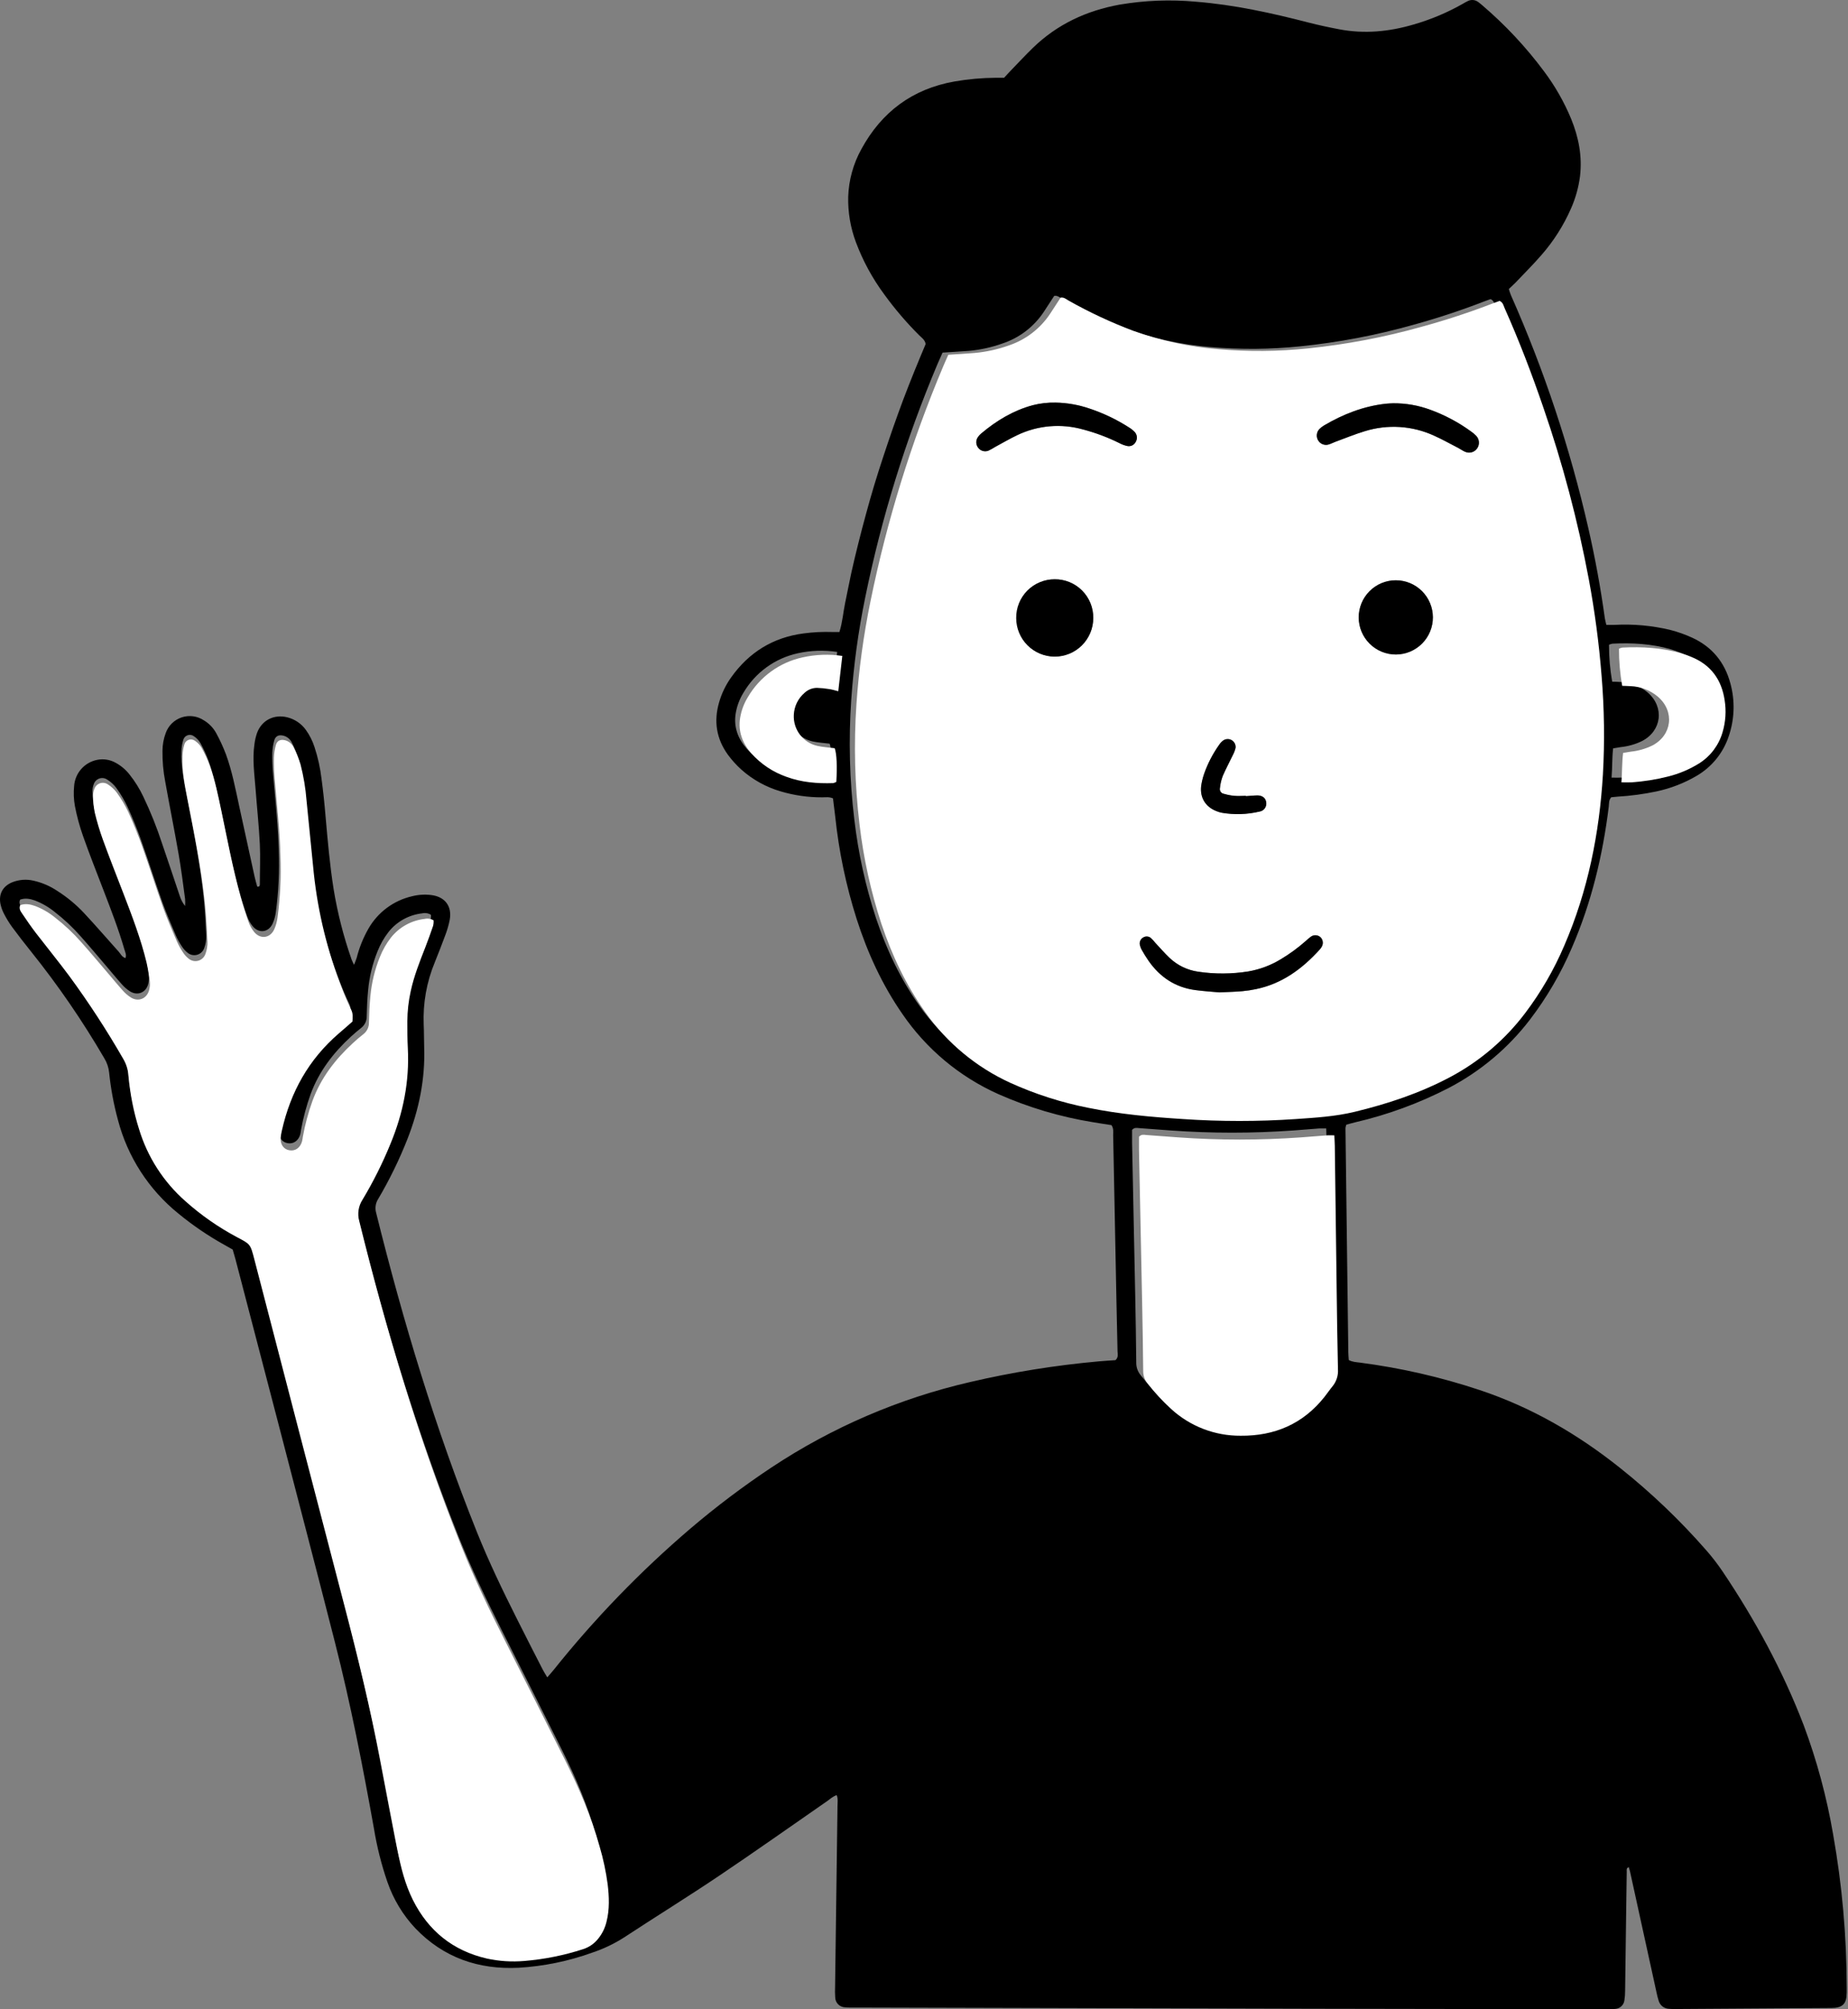 <svg width="184" height="200" viewBox="0 0 184 200" fill="none" xmlns="http://www.w3.org/2000/svg">
<rect x="0" y="0" width="184" height="200" fill="#808080" stroke="none"/>
<path d="M23.169 124.378L22.354 123.917C20.733 123.018 19.197 121.974 17.765 120.797C14.81 118.413 12.698 115.142 11.741 111.467C11.322 109.927 11.03 108.355 10.867 106.768C10.817 106.261 10.652 105.773 10.386 105.339C8.217 101.615 5.774 98.058 3.077 94.697C2.435 93.899 1.811 93.091 1.206 92.273C0.908 91.861 0.641 91.427 0.408 90.974C0.243 90.665 0.122 90.334 0.049 89.991C-0.15 89.009 0.264 88.225 1.192 87.83C1.878 87.551 2.634 87.493 3.354 87.665C4.197 87.856 4.996 88.202 5.712 88.684C6.685 89.302 7.575 90.039 8.364 90.879C9.541 92.137 10.664 93.444 11.815 94.725C12.014 94.952 12.148 95.271 12.491 95.365C12.617 95.046 12.467 94.784 12.389 94.513C11.813 92.518 11.063 90.587 10.319 88.65C9.622 86.835 8.906 85.026 8.258 83.19C7.92 82.227 7.653 81.24 7.46 80.238C7.34 79.58 7.313 78.909 7.38 78.243C7.423 77.616 7.671 77.02 8.087 76.548C8.503 76.076 9.063 75.755 9.68 75.634C10.312 75.508 10.969 75.614 11.529 75.933C12.063 76.225 12.532 76.624 12.906 77.104C13.444 77.781 13.902 78.517 14.27 79.298C14.999 80.82 15.626 82.389 16.148 83.994C16.746 85.714 17.306 87.439 17.891 89.161C18.005 89.532 18.188 89.878 18.43 90.182C18.446 89.951 18.446 89.719 18.43 89.488C18.23 88.002 18.045 86.512 17.787 85.036C17.366 82.616 16.88 80.208 16.449 77.79C16.255 76.787 16.164 75.766 16.177 74.744C16.179 74.137 16.289 73.534 16.501 72.965C16.63 72.602 16.84 72.273 17.114 72.004C17.389 71.734 17.722 71.53 18.087 71.408C18.452 71.286 18.84 71.248 19.222 71.298C19.604 71.348 19.969 71.484 20.291 71.696C20.816 72.009 21.247 72.457 21.538 72.995C21.903 73.666 22.222 74.361 22.493 75.075C23.11 76.757 23.441 78.516 23.82 80.262C24.326 82.6 24.837 84.936 25.352 87.272C25.426 87.611 25.529 87.942 25.613 88.253C25.855 88.281 25.868 88.147 25.87 88.026C25.87 86.685 25.934 85.343 25.87 84.006C25.779 82.191 25.585 80.382 25.448 78.568C25.336 77.074 25.114 75.576 25.334 74.08C25.38 73.7 25.466 73.327 25.589 72.965C26.06 71.692 27.267 71.078 28.593 71.397C29.345 71.581 30.006 72.028 30.457 72.657C30.829 73.177 31.119 73.751 31.314 74.359C31.654 75.39 31.889 76.453 32.015 77.531C32.18 78.764 32.31 80.003 32.413 81.241C32.625 83.657 32.834 86.073 33.212 88.471C33.602 90.865 34.203 93.22 35.007 95.509C35.059 95.654 35.136 95.792 35.25 96.039C35.364 95.744 35.45 95.55 35.514 95.345C35.771 94.323 36.167 93.34 36.691 92.424C37.153 91.619 37.777 90.918 38.523 90.365C39.27 89.812 40.122 89.419 41.027 89.211C41.648 89.053 42.293 89.012 42.928 89.089C44.305 89.255 45.027 90.206 44.776 91.565C44.676 92.065 44.536 92.556 44.357 93.033C44.018 93.963 43.651 94.88 43.285 95.8C42.477 97.753 42.102 99.858 42.186 101.97C42.224 102.734 42.208 103.502 42.234 104.268C42.34 107.41 41.718 110.422 40.583 113.337C39.766 115.417 38.785 117.429 37.648 119.353C37.521 119.553 37.438 119.777 37.404 120.011C37.369 120.245 37.385 120.484 37.449 120.712C40.132 131.528 43.343 142.178 47.497 152.529C48.674 155.462 50.05 158.315 51.464 161.129C52.306 162.813 53.168 164.487 54.024 166.162C54.15 166.41 54.303 166.641 54.491 166.96C54.752 166.655 54.961 166.426 55.155 166.184C59.224 161.096 63.766 156.403 68.72 152.17C71.295 149.975 74 147.936 76.819 146.064C82.845 142.07 89.54 139.192 96.584 137.568C100.81 136.582 105.1 135.893 109.423 135.505C109.991 135.452 110.56 135.422 111.071 135.386C111.374 135.096 111.282 134.787 111.27 134.518C111.24 132.89 111.196 131.262 111.164 129.635C111.055 124.084 110.946 118.531 110.835 112.977C110.835 112.668 110.901 112.339 110.664 111.992C110.083 111.902 109.467 111.811 108.832 111.703C105.585 111.178 102.419 110.24 99.411 108.91C95.539 107.181 92.224 104.411 89.835 100.909C87.819 97.998 86.366 94.816 85.289 91.457C84.235 88.141 83.521 84.726 83.159 81.265C83.093 80.667 83.013 80.068 82.939 79.47C82.564 79.298 82.207 79.364 81.866 79.364C80.459 79.371 79.059 79.17 77.711 78.766C76.267 78.343 74.936 77.604 73.813 76.603C73.316 76.155 72.866 75.657 72.47 75.117C71.333 73.543 71.052 71.802 71.593 69.93C71.847 69.038 72.251 68.195 72.789 67.439C74.563 64.939 76.957 63.449 80.009 63.05C80.958 62.923 81.916 62.875 82.873 62.907C83.093 62.907 83.312 62.907 83.578 62.907C83.887 61.939 83.951 60.952 84.152 59.996C84.364 58.999 84.551 57.991 84.766 57.004C84.978 56.038 85.213 55.077 85.453 54.117C85.7 53.128 85.958 52.141 86.227 51.157C86.486 50.201 86.757 49.25 87.041 48.304C87.326 47.359 87.629 46.417 87.938 45.478C88.248 44.538 88.583 43.541 88.92 42.577C89.247 41.646 89.584 40.715 89.931 39.784C90.293 38.831 90.666 37.88 91.05 36.934C91.419 36.02 91.804 35.11 92.167 34.241C92.08 33.802 91.758 33.612 91.517 33.369C90.251 32.107 89.087 30.745 88.038 29.297C86.86 27.705 85.91 25.955 85.217 24.099C84.679 22.661 84.419 21.133 84.453 19.598C84.507 17.929 84.958 16.297 85.768 14.837C87.787 11.136 90.849 8.852 95.026 8.112C96.379 7.876 97.749 7.752 99.121 7.743C99.407 7.743 99.692 7.743 99.973 7.743C100.217 7.48 100.428 7.242 100.65 7.015C101.382 6.257 102.1 5.485 102.854 4.753C105.268 2.413 108.182 1.062 111.464 0.464C113.98 0.035 116.541 -0.063 119.082 0.172C122.884 0.474 126.585 1.288 130.265 2.239C131.285 2.502 132.314 2.722 133.347 2.917C135.845 3.392 138.302 3.157 140.728 2.445C142.447 1.953 144.101 1.257 145.655 0.374C145.82 0.272 145.991 0.179 146.166 0.097C146.325 0.02 146.502 -0.012 146.678 0.004C146.853 0.02 147.021 0.084 147.164 0.188C147.318 0.3 147.466 0.419 147.608 0.546C149.892 2.497 151.948 4.698 153.741 7.109C154.833 8.565 155.739 10.154 156.436 11.836C157.184 13.672 157.553 15.561 157.315 17.556C157.172 18.664 156.869 19.746 156.414 20.767C155.682 22.436 154.701 23.983 153.503 25.355C152.671 26.321 151.76 27.219 150.88 28.148C150.68 28.348 150.469 28.547 150.23 28.771C150.301 28.98 150.353 29.192 150.441 29.389C153.753 36.859 156.335 44.632 158.151 52.599C158.827 55.554 159.373 58.534 159.789 61.538C159.819 61.752 159.885 61.959 159.939 62.2C160.23 62.2 160.481 62.2 160.737 62.2C162.619 62.095 164.507 62.267 166.34 62.711C167.081 62.903 167.803 63.161 168.499 63.481C170.471 64.391 171.726 65.923 172.289 68.023C172.766 69.759 172.707 71.599 172.119 73.3C171.567 74.953 170.433 76.349 168.927 77.228C167.689 77.953 166.342 78.475 164.938 78.774C163.658 79.046 162.36 79.221 161.054 79.296C160.832 79.312 160.615 79.34 160.425 79.358C160.162 79.657 160.216 79.993 160.178 80.302C159.58 85.141 158.458 89.839 156.511 94.324C155.418 96.882 154.011 99.294 152.322 101.505C150.159 104.326 147.406 106.641 144.255 108.288C141.304 109.811 138.174 110.961 134.939 111.711C134.634 111.783 134.331 111.872 134.051 111.948C134.009 112.057 133.979 112.17 133.964 112.285C134.054 119.719 134.148 127.155 134.247 134.592C134.247 134.843 134.277 135.096 134.295 135.374C134.648 135.573 135.035 135.583 135.404 135.631C139.456 136.157 143.448 137.071 147.325 138.362C152.474 140.072 157.088 142.751 161.311 146.12C164.41 148.588 167.281 151.33 169.889 154.313C170.478 154.984 171.024 155.693 171.523 156.433C174.754 161.241 177.507 166.302 179.588 171.722C180.903 175.244 181.884 178.882 182.518 182.588C183.412 187.618 183.865 192.716 183.871 197.825C183.883 198.144 183.873 198.464 183.843 198.782C183.757 199.462 183.406 199.78 182.714 199.855C182.49 199.877 182.267 199.873 182.044 199.875L166.915 199.973C166.66 199.982 166.405 199.976 166.151 199.953C165.924 199.94 165.707 199.858 165.528 199.717C165.35 199.576 165.219 199.385 165.153 199.167C165.066 198.893 164.994 198.615 164.938 198.333C164.061 194.314 163.18 190.297 162.295 186.28C162.263 186.137 162.213 185.999 162.169 185.852C161.908 185.953 161.969 186.139 161.969 186.28C161.945 187.685 161.925 189.089 161.91 190.494C161.876 193.047 161.842 195.6 161.808 198.152C161.81 198.471 161.786 198.79 161.738 199.105C161.71 199.33 161.604 199.539 161.44 199.695C161.276 199.851 161.062 199.946 160.836 199.963C160.487 199.997 160.136 200.007 159.785 199.995C150.077 199.982 140.374 199.966 130.676 199.947C115.483 199.914 100.29 199.874 85.098 199.827C84.779 199.837 84.46 199.83 84.142 199.806C83.881 199.798 83.633 199.691 83.45 199.505C83.266 199.319 83.162 199.069 83.159 198.808C83.135 198.458 83.131 198.107 83.147 197.757C83.227 191.756 83.307 185.756 83.388 179.757C83.388 179.42 83.458 179.071 83.31 178.686C82.923 178.802 82.676 179.057 82.397 179.251C78.806 181.738 75.235 184.268 71.606 186.707C68.483 188.806 65.279 190.787 62.131 192.853C61.134 193.49 60.062 193.999 58.939 194.37C56.594 195.214 54.14 195.718 51.652 195.866C47.644 196.065 44.167 194.868 41.356 191.94C40.107 190.609 39.155 189.028 38.564 187.302C37.972 185.582 37.528 183.815 37.235 182.019C36.118 175.801 34.913 169.603 33.351 163.479C31.508 156.248 29.617 149.029 27.742 141.805C26.313 136.31 24.88 130.817 23.441 125.326C23.357 125.026 23.265 124.721 23.169 124.378ZM93.847 35.098C93.677 35.479 93.506 35.852 93.346 36.231C90.18 43.73 87.767 51.524 86.141 59.499C85.455 62.845 84.992 66.232 84.757 69.639C84.483 73.624 84.586 77.625 85.064 81.591C85.455 84.92 86.177 88.201 87.22 91.387C88.269 94.519 89.664 97.481 91.597 100.179C93.728 103.192 96.619 105.587 99.975 107.123C102.449 108.245 105.045 109.077 107.711 109.6C110.815 110.231 113.961 110.508 117.113 110.713C120.809 110.963 124.517 110.963 128.212 110.713C130.181 110.578 132.152 110.462 134.089 109.991C137.361 109.193 140.525 108.148 143.505 106.566C146.421 105.021 148.962 102.856 150.95 100.222C152.509 98.157 153.81 95.908 154.822 93.526C157.152 88.14 158.283 82.46 158.634 76.623C158.817 73.371 158.773 70.11 158.502 66.864C158.247 63.653 157.824 60.456 157.234 57.289C156.152 51.519 154.646 45.836 152.727 40.287C151.59 36.966 150.333 33.69 148.905 30.482C148.793 30.233 148.751 29.924 148.412 29.772C148.227 29.84 148.013 29.91 147.814 29.99C145.494 30.89 143.13 31.671 140.73 32.33C137.041 33.368 133.268 34.086 129.455 34.474C126.501 34.782 123.524 34.808 120.564 34.552C117.699 34.321 114.877 33.712 112.172 32.742C109.962 31.911 107.819 30.911 105.762 29.75C105.523 29.619 105.31 29.393 104.964 29.453C104.619 29.982 104.274 30.516 103.923 31.049C102.943 32.525 101.497 33.63 99.816 34.189C98.733 34.574 97.605 34.822 96.46 34.927C95.611 34.993 94.755 35.036 93.847 35.098ZM2 89.558C1.85 89.893 2.026 90.144 2.182 90.376C2.626 91.034 3.077 91.694 3.562 92.327C4.647 93.745 5.784 95.12 6.849 96.56C8.777 99.185 10.556 101.916 12.18 104.739C12.489 105.26 12.673 105.846 12.716 106.45C12.868 108.229 13.216 109.986 13.754 111.689C14.589 114.455 16.183 116.932 18.356 118.838C19.905 120.222 21.615 121.413 23.449 122.387C24.769 123.087 24.769 123.05 25.168 124.582C28.126 135.972 31.089 147.361 34.057 158.749C35.404 163.904 36.661 169.079 37.664 174.309C38.223 177.224 38.765 180.14 39.336 183.051C39.667 184.744 40.086 186.418 40.864 187.972C42.398 191.036 44.831 192.995 48.181 193.757C49.4 194.024 50.652 194.104 51.895 193.995C53.868 193.832 55.816 193.441 57.698 192.83C58.31 192.635 58.847 192.256 59.234 191.744C59.611 191.266 59.878 190.712 60.018 190.121C60.331 188.892 60.282 187.649 60.134 186.41C59.965 185.144 59.698 183.893 59.336 182.668C58.51 179.705 57.303 176.895 55.935 174.15C53.97 170.21 51.979 166.284 49.998 162.352C48.432 159.246 46.918 156.116 45.63 152.885C41.466 142.434 38.234 131.691 35.545 120.779C35.451 120.428 35.431 120.061 35.487 119.702C35.544 119.343 35.675 119 35.873 118.695C36.941 116.916 37.87 115.058 38.654 113.137C39.902 110.115 40.531 106.985 40.359 103.705C40.311 102.814 40.313 101.91 40.311 101.024C40.318 100.035 40.429 99.048 40.642 98.082C40.964 96.578 41.53 95.156 42.089 93.729C42.366 93.017 42.625 92.295 42.871 91.573C42.907 91.404 42.92 91.232 42.91 91.06C42.78 90.978 42.635 90.923 42.483 90.898C42.331 90.873 42.176 90.879 42.027 90.914C41.374 90.987 40.743 91.189 40.169 91.507C39.596 91.826 39.09 92.255 38.683 92.77C38.233 93.35 37.867 93.992 37.596 94.675C37.092 95.919 36.774 97.23 36.653 98.567C36.569 99.422 36.535 100.286 36.513 101.146C36.52 101.369 36.474 101.591 36.379 101.793C36.285 101.996 36.144 102.173 35.968 102.311C35.619 102.588 35.276 102.878 34.947 103.179C33.186 104.799 31.755 106.648 30.921 108.924C30.512 110.065 30.197 111.238 29.98 112.431C29.95 112.586 29.942 112.75 29.898 112.902C29.718 113.552 29.214 113.899 28.623 113.787C28.075 113.684 27.74 113.215 27.779 112.577C27.802 112.322 27.844 112.07 27.905 111.822C28.759 108.032 30.558 104.803 33.519 102.247L34.317 101.557C34.516 101.391 34.696 101.224 34.885 101.056C34.907 100.657 34.953 100.29 34.773 99.915C34.43 99.195 34.113 98.463 33.83 97.721C32.412 94.091 31.482 90.29 31.063 86.416C30.822 84.002 30.582 81.589 30.341 79.177C30.247 77.968 30.047 76.77 29.742 75.596C29.564 75.019 29.335 74.458 29.06 73.92C28.977 73.746 28.856 73.592 28.706 73.471C28.555 73.349 28.379 73.264 28.19 73.22C27.748 73.114 27.418 73.272 27.303 73.715C27.193 74.115 27.13 74.525 27.113 74.94C27.1 75.609 27.122 76.279 27.179 76.946C27.392 79.522 27.694 82.089 27.756 84.677C27.834 86.718 27.737 88.763 27.466 90.789C27.413 91.199 27.298 91.599 27.125 91.976C26.71 92.817 25.771 92.925 25.166 92.203C24.922 91.906 24.733 91.569 24.608 91.206C24.318 90.396 24.059 89.572 23.828 88.744C23.046 85.951 22.519 83.091 21.921 80.25C21.599 78.722 21.288 77.188 20.76 75.714C20.539 75.115 20.272 74.535 19.962 73.978C19.802 73.702 19.582 73.467 19.317 73.29C19.228 73.22 19.123 73.174 19.011 73.156C18.9 73.137 18.785 73.147 18.678 73.184C18.572 73.221 18.476 73.285 18.399 73.368C18.323 73.452 18.269 73.553 18.242 73.663C18.134 74.028 18.074 74.406 18.065 74.786C18.009 76.234 18.286 77.647 18.561 79.055C19.23 82.468 19.922 85.877 20.279 89.341C20.409 90.607 20.478 91.884 20.534 93.157C20.547 93.571 20.479 93.983 20.335 94.371C20.279 94.531 20.186 94.675 20.063 94.791C19.94 94.907 19.791 94.991 19.628 95.037C19.466 95.082 19.294 95.088 19.129 95.053C18.964 95.018 18.809 94.944 18.679 94.836C18.454 94.658 18.262 94.444 18.108 94.202C17.877 93.858 17.677 93.494 17.51 93.115C17.047 92.031 16.572 90.948 16.175 89.839C15.447 87.796 14.795 85.726 14.067 83.683C13.668 82.544 13.203 81.419 12.7 80.318C12.385 79.656 12.011 79.023 11.581 78.429C11.334 78.099 11.027 77.818 10.676 77.601C10.563 77.523 10.434 77.473 10.299 77.454C10.163 77.435 10.025 77.447 9.896 77.491C9.766 77.534 9.648 77.607 9.552 77.704C9.455 77.8 9.382 77.918 9.339 78.048C9.244 78.284 9.199 78.538 9.207 78.794C9.215 79.335 9.273 79.875 9.381 80.406C9.598 81.305 9.864 82.192 10.179 83.063C10.833 84.858 11.539 86.639 12.226 88.425C13.083 90.659 13.941 92.893 14.504 95.225C14.646 95.846 14.752 96.474 14.821 97.106C14.853 97.392 14.831 97.681 14.755 97.958C14.526 98.808 13.69 99.143 12.948 98.68C12.651 98.49 12.382 98.259 12.15 97.994C11.637 97.426 11.152 96.829 10.656 96.249C9.784 95.229 8.924 94.2 8.032 93.201C7.252 92.314 6.389 91.504 5.455 90.781C4.86 90.295 4.192 89.908 3.476 89.632C2.981 89.458 2.497 89.37 2 89.552V89.558ZM132.049 112.323C131.745 112.323 131.558 112.323 131.37 112.323C130.513 112.385 129.655 112.457 128.795 112.523C124.721 112.816 120.631 112.816 116.557 112.523C115.505 112.449 114.456 112.361 113.407 112.289C113.193 112.273 112.962 112.203 112.716 112.465C112.716 112.836 112.716 113.277 112.716 113.72C112.82 118.822 112.925 123.925 113.032 129.028C113.075 131.222 113.113 133.431 113.133 135.631C113.125 136.078 113.275 136.514 113.556 136.862C114.262 137.768 115.043 138.613 115.89 139.387C117.768 141.107 120.228 142.053 122.774 142.035C126.136 142.062 128.937 140.864 131.055 138.202C131.332 137.853 131.58 137.48 131.865 137.135C132.249 136.664 132.44 136.064 132.398 135.458C132.334 132.81 132.304 130.163 132.268 127.514C132.204 122.794 132.143 118.073 132.084 113.351C132.08 113.045 132.049 112.732 132.049 112.323ZM160.459 77.401C160.882 77.401 161.163 77.419 161.441 77.401C162.652 77.319 163.854 77.128 165.031 76.833C166.148 76.559 167.213 76.108 168.185 75.494C169.296 74.779 170.106 73.682 170.463 72.41C170.76 71.396 170.828 70.328 170.663 69.284C170.36 67.231 169.281 65.755 167.324 64.975C166.997 64.84 166.665 64.721 166.326 64.62C164.435 64.084 162.502 63.968 160.541 64.07C160.424 64.091 160.311 64.127 160.204 64.179C160.201 65.411 160.307 66.641 160.521 67.854C160.784 67.854 161.068 67.866 161.347 67.886C162.344 67.921 163.3 68.29 164.062 68.933C165.742 70.391 165.458 72.755 163.483 73.767C162.822 74.087 162.11 74.289 161.379 74.365C161.134 74.397 160.89 74.443 160.615 74.487C160.501 75.438 160.543 76.356 160.459 77.401ZM83.356 64.891C82.052 64.696 80.722 64.741 79.434 65.025C78.308 65.271 77.244 65.748 76.311 66.426C75.379 67.104 74.597 67.969 74.016 68.965C73.629 69.593 73.369 70.29 73.25 71.018C73.033 72.376 73.48 73.533 74.365 74.543C75.307 75.594 76.5 76.39 77.832 76.855C79.325 77.405 80.876 77.531 82.451 77.479C82.562 77.456 82.67 77.415 82.768 77.355C82.859 75.778 82.8 74.582 82.608 74.024C82.04 73.952 81.461 73.922 80.906 73.799C80.213 73.646 79.597 73.253 79.168 72.688C78.738 72.124 78.523 71.425 78.561 70.716C78.58 70.3 78.685 69.892 78.869 69.518C79.053 69.144 79.312 68.812 79.63 68.542C79.961 68.233 80.396 68.059 80.849 68.055C81.261 68.068 81.672 68.109 82.079 68.177C82.355 68.217 82.626 68.305 82.961 68.388C83.095 67.204 83.222 66.07 83.356 64.891Z" fill="black"/>
<path d="M94.421 35.313C95.334 35.251 96.195 35.207 97.054 35.132C98.206 35.027 99.34 34.778 100.43 34.39C102.12 33.827 103.572 32.715 104.557 31.231C104.91 30.697 105.257 30.159 105.604 29.625C105.943 29.565 106.158 29.792 106.407 29.924C108.476 31.091 110.632 32.098 112.856 32.935C115.578 33.91 118.417 34.522 121.299 34.755C124.277 35.013 127.272 34.987 130.245 34.677C134.079 34.285 137.871 33.563 141.581 32.517C143.996 31.857 146.376 31.074 148.712 30.171C148.912 30.091 149.129 30.02 149.314 29.952C149.655 30.105 149.697 30.416 149.809 30.667C151.249 33.894 152.511 37.19 153.655 40.531C155.586 46.114 157.101 51.831 158.189 57.637C158.783 60.824 159.209 64.04 159.465 67.271C159.737 70.537 159.782 73.818 159.598 77.09C159.245 82.962 158.107 88.668 155.762 94.096C154.743 96.493 153.433 98.757 151.863 100.835C149.863 103.485 147.306 105.663 144.372 107.218C141.374 108.809 138.191 109.867 134.899 110.664C132.95 111.137 130.967 111.254 128.986 111.39C125.268 111.641 121.537 111.641 117.819 111.39C114.648 111.19 111.483 110.905 108.36 110.27C105.682 109.743 103.074 108.908 100.589 107.78C97.212 106.235 94.304 103.824 92.159 100.793C90.214 98.079 88.811 95.099 87.755 91.948C86.706 88.742 85.978 85.44 85.584 82.089C85.104 78.102 85 74.078 85.275 70.071C85.512 66.643 85.977 63.235 86.668 59.869C88.304 51.843 90.733 43.999 93.919 36.453C94.078 36.072 94.25 35.696 94.421 35.313ZM105.008 57.66C104.002 57.676 103.043 58.085 102.336 58.8C101.628 59.514 101.228 60.478 101.222 61.483C101.216 62.489 101.604 63.457 102.303 64.18C103.002 64.904 103.957 65.324 104.962 65.353C105.469 65.357 105.972 65.261 106.443 65.071C106.913 64.881 107.341 64.6 107.702 64.244C108.064 63.888 108.352 63.464 108.549 62.997C108.747 62.53 108.85 62.028 108.854 61.521C108.86 61.014 108.765 60.51 108.574 60.039C108.384 59.569 108.101 59.142 107.743 58.782C107.384 58.422 106.958 58.138 106.489 57.945C106.019 57.752 105.516 57.655 105.008 57.66ZM135.282 61.473C135.286 62.452 135.678 63.39 136.373 64.081C137.067 64.771 138.008 65.157 138.987 65.154C139.967 65.151 140.905 64.758 141.595 64.064C142.286 63.369 142.672 62.428 142.668 61.449C142.667 60.964 142.57 60.484 142.383 60.036C142.196 59.589 141.922 59.183 141.578 58.841C141.234 58.499 140.826 58.228 140.378 58.044C139.929 57.86 139.448 57.766 138.963 57.768C138.478 57.769 137.999 57.867 137.551 58.054C137.104 58.241 136.697 58.514 136.356 58.858C136.014 59.202 135.743 59.61 135.559 60.059C135.375 60.507 135.281 60.988 135.282 61.473ZM138.727 40.142C138.598 40.142 138.277 40.142 137.958 40.184C135.75 40.433 133.731 41.222 131.832 42.344C131.665 42.439 131.511 42.557 131.375 42.693C131.227 42.843 131.135 43.038 131.113 43.248C131.09 43.457 131.14 43.667 131.252 43.845C131.355 44.01 131.507 44.139 131.688 44.211C131.869 44.283 132.068 44.296 132.256 44.246C132.501 44.18 132.731 44.046 132.97 43.965C133.934 43.612 134.883 43.219 135.865 42.922C138.157 42.202 140.636 42.363 142.817 43.373C143.634 43.743 144.423 44.176 145.215 44.594C145.442 44.712 145.651 44.871 145.888 44.967C146.095 45.059 146.328 45.075 146.546 45.012C146.764 44.949 146.953 44.812 147.08 44.624C147.21 44.437 147.271 44.212 147.254 43.986C147.237 43.759 147.142 43.546 146.986 43.381C146.831 43.218 146.659 43.072 146.474 42.946C145.227 42.037 143.858 41.31 142.407 40.784C141.23 40.348 139.982 40.131 138.727 40.142ZM121.416 98.778C122.369 98.734 123.043 98.72 123.714 98.663C124.162 98.623 124.607 98.556 125.047 98.463C127.644 97.929 129.663 96.456 131.399 94.527C131.486 94.433 131.561 94.328 131.622 94.214C131.698 94.072 131.728 93.909 131.708 93.749C131.689 93.589 131.62 93.438 131.511 93.319C131.385 93.193 131.219 93.115 131.042 93.098C130.864 93.082 130.686 93.129 130.54 93.231C130.358 93.362 130.186 93.506 130.024 93.662C129.254 94.343 128.423 94.952 127.541 95.48C126.553 96.084 125.459 96.496 124.318 96.695C122.667 96.962 120.985 96.973 119.33 96.729C118.238 96.581 117.221 96.089 116.428 95.324C115.943 94.86 115.501 94.348 115.041 93.857C114.903 93.681 114.75 93.517 114.586 93.365C114.486 93.282 114.363 93.232 114.233 93.221C114.104 93.21 113.974 93.238 113.861 93.303C113.731 93.368 113.626 93.473 113.559 93.602C113.492 93.731 113.468 93.878 113.49 94.021C113.529 94.21 113.597 94.391 113.691 94.559C113.891 94.922 114.114 95.28 114.351 95.621C115.487 97.261 117.022 98.286 119.015 98.553C119.894 98.666 120.79 98.72 121.416 98.778ZM105.106 40.074C104.336 40.06 103.567 40.15 102.82 40.343C100.898 40.867 99.234 41.868 97.721 43.141C97.597 43.243 97.487 43.36 97.393 43.49C97.275 43.644 97.211 43.833 97.211 44.027C97.211 44.221 97.275 44.409 97.393 44.563C97.506 44.721 97.669 44.837 97.855 44.892C98.041 44.946 98.241 44.937 98.421 44.864C98.651 44.753 98.875 44.629 99.091 44.493C99.824 44.092 100.542 43.672 101.299 43.315C103.346 42.337 105.68 42.139 107.862 42.759C109.103 43.086 110.307 43.537 111.457 44.106C111.709 44.24 111.98 44.337 112.26 44.395C112.419 44.421 112.582 44.396 112.726 44.324C112.87 44.252 112.988 44.136 113.062 43.993C113.156 43.842 113.198 43.665 113.184 43.488C113.17 43.311 113.1 43.143 112.984 43.008C112.806 42.822 112.603 42.66 112.382 42.528C111.166 41.75 109.858 41.125 108.488 40.668C107.399 40.295 106.258 40.094 105.106 40.074ZM124.047 79.249V79.231C123.664 79.231 123.276 79.257 122.895 79.231C122.545 79.198 122.199 79.13 121.861 79.031C121.796 79.022 121.733 78.999 121.676 78.965C121.62 78.93 121.571 78.884 121.534 78.83C121.496 78.775 121.47 78.714 121.457 78.649C121.444 78.584 121.445 78.517 121.46 78.453C121.501 78.041 121.596 77.636 121.741 77.248C122.038 76.542 122.405 75.865 122.744 75.171C122.869 74.942 122.962 74.697 123.021 74.442C123.039 74.291 123.012 74.138 122.944 74.002C122.876 73.866 122.771 73.752 122.64 73.675C122.508 73.597 122.358 73.56 122.206 73.567C122.054 73.573 121.907 73.624 121.783 73.712C121.63 73.828 121.498 73.97 121.394 74.131C120.762 75.021 120.258 75.994 119.896 77.023C119.762 77.415 119.664 77.818 119.605 78.228C119.467 79.39 120.037 80.309 121.123 80.731C121.3 80.805 121.485 80.861 121.675 80.897C122.911 81.106 124.177 81.066 125.398 80.779C125.608 80.75 125.798 80.639 125.926 80.471C126.055 80.302 126.112 80.09 126.084 79.88C126.04 79.45 125.715 79.167 125.209 79.169C124.816 79.177 124.426 79.223 124.047 79.249Z" fill="white"/>
<path d="M2.012 90.1C2.512 89.913 3.006 90.005 3.497 90.18C4.218 90.457 4.89 90.847 5.488 91.336C6.428 92.064 7.296 92.88 8.082 93.772C8.979 94.776 9.844 95.814 10.721 96.839C11.223 97.423 11.708 98.023 12.224 98.595C12.458 98.862 12.728 99.094 13.027 99.286C13.774 99.751 14.614 99.414 14.845 98.559C14.921 98.28 14.944 97.99 14.912 97.702C14.842 97.066 14.736 96.434 14.592 95.81C14.026 93.463 13.163 91.215 12.3 88.968C11.61 87.171 10.895 85.381 10.241 83.573C9.925 82.697 9.657 81.804 9.438 80.899C9.33 80.365 9.271 79.822 9.264 79.278C9.255 79.021 9.3 78.765 9.396 78.527C9.44 78.396 9.513 78.278 9.61 78.181C9.707 78.083 9.826 78.01 9.956 77.966C10.087 77.923 10.226 77.91 10.362 77.929C10.498 77.949 10.628 77.999 10.741 78.077C11.092 78.299 11.4 78.584 11.646 78.918C12.078 79.516 12.455 80.153 12.772 80.819C13.278 81.927 13.739 83.059 14.147 84.205C14.879 86.26 15.536 88.343 16.268 90.399C16.67 91.514 17.145 92.606 17.611 93.694C17.779 94.076 17.981 94.442 18.213 94.788C18.367 95.031 18.561 95.247 18.787 95.426C18.918 95.534 19.074 95.609 19.24 95.644C19.406 95.679 19.579 95.674 19.742 95.628C19.906 95.582 20.056 95.497 20.18 95.38C20.303 95.264 20.397 95.119 20.453 94.959C20.599 94.568 20.667 94.153 20.654 93.736C20.599 92.456 20.527 91.171 20.397 89.897C20.038 86.412 19.341 82.983 18.669 79.548C18.392 78.132 18.113 76.71 18.169 75.253C18.179 74.871 18.239 74.491 18.348 74.123C18.375 74.013 18.429 73.911 18.506 73.827C18.582 73.743 18.679 73.679 18.787 73.642C18.894 73.605 19.009 73.595 19.121 73.613C19.234 73.632 19.34 73.678 19.429 73.748C19.696 73.926 19.917 74.163 20.078 74.441C20.39 75.001 20.658 75.585 20.881 76.187C21.412 77.67 21.725 79.213 22.049 80.751C22.651 83.609 23.181 86.483 23.967 89.297C24.2 90.13 24.461 90.959 24.752 91.773C24.878 92.138 25.069 92.478 25.314 92.777C25.916 93.504 26.867 93.395 27.285 92.548C27.459 92.169 27.574 91.767 27.628 91.354C27.901 89.316 27.998 87.259 27.919 85.204C27.857 82.595 27.554 80.018 27.339 77.427C27.282 76.756 27.26 76.082 27.273 75.408C27.289 74.991 27.353 74.578 27.464 74.176C27.58 73.73 27.911 73.573 28.357 73.678C28.546 73.722 28.723 73.808 28.875 73.93C29.026 74.052 29.148 74.207 29.232 74.382C29.509 74.924 29.738 75.487 29.918 76.068C30.224 77.249 30.426 78.455 30.52 79.671C30.762 82.099 31.005 84.527 31.247 86.954C31.668 90.852 32.604 94.677 34.031 98.328C34.316 99.077 34.633 99.814 34.98 100.536C35.161 100.914 35.114 101.279 35.092 101.684C34.902 101.853 34.713 102.021 34.52 102.188L33.718 102.882C30.739 105.451 28.929 108.703 28.07 112.516C28.009 112.766 27.966 113.019 27.943 113.275C27.903 113.917 28.24 114.389 28.792 114.493C29.394 114.606 29.894 114.256 30.075 113.602C30.119 113.45 30.127 113.285 30.157 113.128C30.377 111.923 30.696 110.739 31.11 109.586C31.945 107.296 33.388 105.435 35.161 103.806C35.492 103.503 35.837 103.204 36.188 102.933C36.365 102.794 36.507 102.615 36.602 102.412C36.697 102.208 36.743 101.985 36.736 101.76C36.758 100.895 36.792 100.026 36.877 99.165C36.999 97.821 37.319 96.501 37.826 95.25C38.099 94.562 38.467 93.917 38.92 93.333C39.329 92.815 39.838 92.383 40.415 92.063C40.992 91.743 41.627 91.54 42.284 91.466C42.434 91.43 42.59 91.425 42.743 91.45C42.896 91.475 43.042 91.53 43.173 91.613C43.183 91.786 43.169 91.959 43.133 92.129C42.886 92.855 42.625 93.582 42.346 94.298C41.784 95.733 41.214 97.164 40.891 98.678C40.676 99.65 40.564 100.642 40.558 101.638C40.558 102.537 40.558 103.444 40.606 104.336C40.778 107.635 40.146 110.784 38.89 113.825C38.102 115.759 37.167 117.63 36.092 119.421C35.892 119.729 35.76 120.076 35.704 120.438C35.647 120.801 35.668 121.172 35.765 121.526C38.47 132.504 41.722 143.312 45.91 153.827C47.207 157.079 48.72 160.228 50.306 163.353C52.299 167.309 54.302 171.259 56.279 175.223C57.656 177.984 58.87 180.812 59.701 183.793C60.065 185.025 60.334 186.284 60.504 187.558C60.652 188.804 60.704 190.055 60.387 191.291C60.246 191.886 59.977 192.444 59.599 192.925C59.209 193.44 58.669 193.821 58.053 194.017C56.159 194.632 54.2 195.025 52.215 195.189C50.964 195.298 49.704 195.218 48.477 194.95C45.108 194.175 42.657 192.204 41.116 189.129C40.333 187.566 39.911 185.882 39.578 184.178C39.004 181.25 38.458 178.315 37.896 175.383C36.893 170.119 35.622 164.912 34.267 159.728C31.277 148.272 28.296 136.813 25.324 125.351C24.923 123.808 24.923 123.846 23.594 123.144C21.749 122.163 20.029 120.965 18.47 119.573C16.282 117.653 14.678 115.158 13.838 112.372C13.297 110.655 12.948 108.884 12.798 107.091C12.753 106.483 12.567 105.894 12.254 105.371C10.621 102.531 8.83 99.784 6.891 97.142C5.82 95.701 4.684 94.31 3.584 92.883C3.096 92.247 2.642 91.583 2.195 90.92C2.038 90.69 1.862 90.437 2.012 90.1Z" fill="white"/>
<path d="M132.856 113.01C132.874 113.421 132.898 113.736 132.902 114.052C132.965 118.802 133.027 123.552 133.087 128.302C133.123 130.967 133.153 133.63 133.217 136.294C133.259 136.904 133.068 137.508 132.681 137.982C132.394 138.329 132.145 138.704 131.866 139.055C129.735 141.733 126.917 142.939 123.535 142.911C120.968 142.93 118.49 141.975 116.599 140.24C115.746 139.459 114.96 138.609 114.251 137.697C113.968 137.347 113.817 136.908 113.825 136.458C113.805 134.251 113.767 132.031 113.723 129.815C113.621 124.681 113.515 119.547 113.406 114.413C113.406 113.967 113.406 113.524 113.406 113.15C113.652 112.888 113.885 112.95 114.1 112.974C115.156 113.046 116.211 113.134 117.269 113.209C121.368 113.504 125.483 113.504 129.582 113.209C130.447 113.146 131.311 113.074 132.174 113.008C132.352 112.998 132.541 113.01 132.856 113.01Z" fill="white"/>
<path d="M161.44 77.874C161.525 76.827 161.482 75.904 161.611 74.94C161.888 74.896 162.133 74.85 162.38 74.818C163.115 74.741 163.832 74.538 164.497 74.216C166.482 73.198 166.769 70.82 165.079 69.353C164.312 68.706 163.35 68.335 162.348 68.299C162.067 68.279 161.782 68.277 161.517 68.267C161.301 67.046 161.195 65.809 161.197 64.57C161.305 64.517 161.419 64.48 161.537 64.459C163.502 64.357 165.446 64.474 167.357 65.013C167.698 65.115 168.033 65.234 168.361 65.371C170.33 66.155 171.415 67.641 171.72 69.706C171.887 70.756 171.818 71.83 171.52 72.851C171.16 74.13 170.345 75.234 169.228 75.954C168.249 76.571 167.178 77.026 166.055 77.3C164.87 77.598 163.661 77.789 162.442 77.873C162.159 77.889 161.866 77.874 161.44 77.874Z" fill="white"/>
<path d="M83.866 65.288C83.731 66.475 83.603 67.615 83.464 68.805C83.127 68.72 82.862 68.632 82.577 68.592C82.168 68.523 81.754 68.482 81.339 68.469C80.883 68.473 80.446 68.648 80.113 68.959C79.793 69.231 79.533 69.565 79.347 69.941C79.162 70.318 79.057 70.728 79.037 71.147C78.999 71.86 79.215 72.563 79.648 73.131C80.08 73.699 80.7 74.095 81.397 74.248C81.955 74.372 82.537 74.402 83.109 74.475C83.31 75.037 83.362 76.239 83.27 77.826C83.171 77.886 83.063 77.928 82.951 77.951C81.367 78.003 79.806 77.876 78.304 77.323C76.963 76.855 75.763 76.054 74.816 74.996C73.925 73.981 73.475 72.817 73.694 71.45C73.814 70.719 74.076 70.018 74.465 69.387C75.05 68.385 75.838 67.517 76.777 66.836C77.716 66.155 78.786 65.676 79.92 65.431C81.216 65.143 82.553 65.094 83.866 65.288Z" fill="white"/>
<path d="M105.008 57.66C105.516 57.655 106.019 57.752 106.489 57.945C106.958 58.138 107.384 58.422 107.743 58.782C108.101 59.142 108.384 59.569 108.574 60.039C108.765 60.51 108.86 61.014 108.854 61.521C108.854 62.539 108.449 63.515 107.73 64.235C107.01 64.954 106.034 65.359 105.016 65.359C103.998 65.359 103.022 64.954 102.303 64.235C101.583 63.515 101.179 62.539 101.179 61.521C101.172 61.015 101.267 60.513 101.457 60.043C101.646 59.574 101.928 59.147 102.284 58.788C102.641 58.428 103.065 58.143 103.533 57.95C104 57.756 104.502 57.657 105.008 57.66Z" fill="black"/>
<path d="M135.282 61.463C135.279 60.483 135.665 59.543 136.356 58.848C137.046 58.153 137.984 57.761 138.963 57.758C139.943 57.755 140.883 58.141 141.578 58.831C142.273 59.521 142.665 60.459 142.668 61.439C142.67 61.924 142.576 62.404 142.392 62.853C142.208 63.302 141.937 63.71 141.595 64.054C141.253 64.398 140.847 64.671 140.4 64.858C139.952 65.045 139.472 65.142 138.987 65.144C138.502 65.145 138.022 65.051 137.573 64.867C137.125 64.683 136.717 64.412 136.373 64.071C136.029 63.729 135.755 63.323 135.568 62.875C135.381 62.428 135.284 61.948 135.282 61.463Z" fill="black"/>
<path d="M138.727 40.142C139.981 40.132 141.227 40.35 142.403 40.786C143.854 41.313 145.223 42.042 146.47 42.952C146.655 43.078 146.827 43.224 146.982 43.387C147.138 43.552 147.233 43.765 147.25 43.992C147.267 44.218 147.206 44.444 147.076 44.63C146.949 44.818 146.76 44.955 146.542 45.018C146.324 45.081 146.091 45.065 145.884 44.973C145.647 44.877 145.438 44.718 145.211 44.6C144.409 44.188 143.63 43.749 142.813 43.379C140.634 42.371 138.157 42.211 135.867 42.93C134.885 43.227 133.936 43.62 132.972 43.973C132.734 44.062 132.503 44.188 132.258 44.254C132.07 44.304 131.871 44.291 131.69 44.219C131.509 44.147 131.357 44.019 131.254 43.853C131.142 43.675 131.092 43.465 131.115 43.256C131.137 43.046 131.229 42.851 131.377 42.701C131.512 42.564 131.666 42.446 131.832 42.35C133.731 41.228 135.752 40.439 137.958 40.19C138.275 40.154 138.598 40.154 138.727 40.142Z" fill="black"/>
<path d="M121.416 98.778C120.796 98.72 119.9 98.666 119.007 98.547C117.014 98.28 115.479 97.255 114.343 95.615C114.106 95.274 113.889 94.916 113.683 94.553C113.589 94.385 113.521 94.204 113.482 94.015C113.46 93.872 113.484 93.725 113.551 93.596C113.618 93.467 113.723 93.362 113.853 93.297C113.966 93.232 114.096 93.204 114.225 93.215C114.355 93.226 114.477 93.276 114.578 93.359C114.742 93.511 114.895 93.675 115.033 93.851C115.493 94.342 115.934 94.854 116.42 95.318C117.213 96.083 118.23 96.575 119.322 96.723C120.977 96.967 122.659 96.956 124.31 96.689C125.451 96.49 126.544 96.078 127.533 95.474C128.415 94.946 129.246 94.337 130.016 93.656C130.178 93.5 130.35 93.356 130.532 93.225C130.678 93.123 130.856 93.076 131.033 93.092C131.211 93.109 131.377 93.187 131.503 93.313C131.612 93.432 131.68 93.583 131.7 93.743C131.72 93.903 131.69 94.066 131.614 94.208C131.553 94.322 131.478 94.427 131.391 94.521C129.645 96.44 127.638 97.921 125.04 98.455C124.601 98.548 124.156 98.615 123.708 98.656C123.037 98.72 122.363 98.734 121.416 98.778Z" fill="black"/>
<path d="M105.106 40.074C106.262 40.095 107.408 40.299 108.5 40.676C109.87 41.133 111.178 41.758 112.394 42.536C112.615 42.668 112.818 42.83 112.996 43.016C113.112 43.151 113.182 43.319 113.196 43.496C113.21 43.673 113.168 43.85 113.074 44.002C113 44.145 112.882 44.26 112.738 44.332C112.594 44.404 112.431 44.429 112.272 44.403C111.992 44.345 111.721 44.248 111.469 44.114C110.313 43.538 109.102 43.081 107.854 42.751C105.672 42.131 103.338 42.329 101.291 43.307C100.54 43.664 99.822 44.088 99.083 44.485C98.867 44.621 98.643 44.745 98.413 44.856C98.233 44.929 98.033 44.938 97.847 44.883C97.661 44.829 97.498 44.713 97.385 44.555C97.267 44.401 97.203 44.213 97.203 44.019C97.203 43.825 97.267 43.636 97.385 43.482C97.479 43.352 97.589 43.235 97.713 43.132C99.226 41.86 100.89 40.858 102.812 40.335C103.562 40.144 104.333 40.056 105.106 40.074Z" fill="black"/>
<path d="M124.047 79.249C124.432 79.223 124.816 79.177 125.199 79.177C125.705 79.177 126.03 79.458 126.074 79.888C126.102 80.098 126.045 80.31 125.916 80.479C125.788 80.647 125.598 80.758 125.388 80.787C124.167 81.074 122.901 81.114 121.665 80.905C121.475 80.869 121.29 80.813 121.113 80.739C120.027 80.317 119.457 79.398 119.595 78.236C119.654 77.826 119.751 77.423 119.886 77.032C120.248 76.002 120.752 75.029 121.384 74.139C121.488 73.978 121.62 73.836 121.773 73.72C121.896 73.629 122.043 73.576 122.196 73.568C122.349 73.559 122.501 73.596 122.634 73.672C122.766 73.749 122.874 73.863 122.942 74C123.011 74.136 123.039 74.29 123.021 74.442C122.963 74.69 122.872 74.929 122.752 75.153C122.423 75.847 122.056 76.524 121.749 77.23C121.604 77.618 121.509 78.023 121.468 78.434C121.453 78.499 121.452 78.566 121.465 78.631C121.478 78.696 121.504 78.757 121.542 78.812C121.579 78.866 121.628 78.912 121.684 78.947C121.741 78.981 121.804 79.004 121.869 79.013C122.207 79.112 122.553 79.18 122.903 79.213C123.284 79.247 123.672 79.213 124.055 79.213L124.047 79.249Z" fill="black"/>
</svg>
